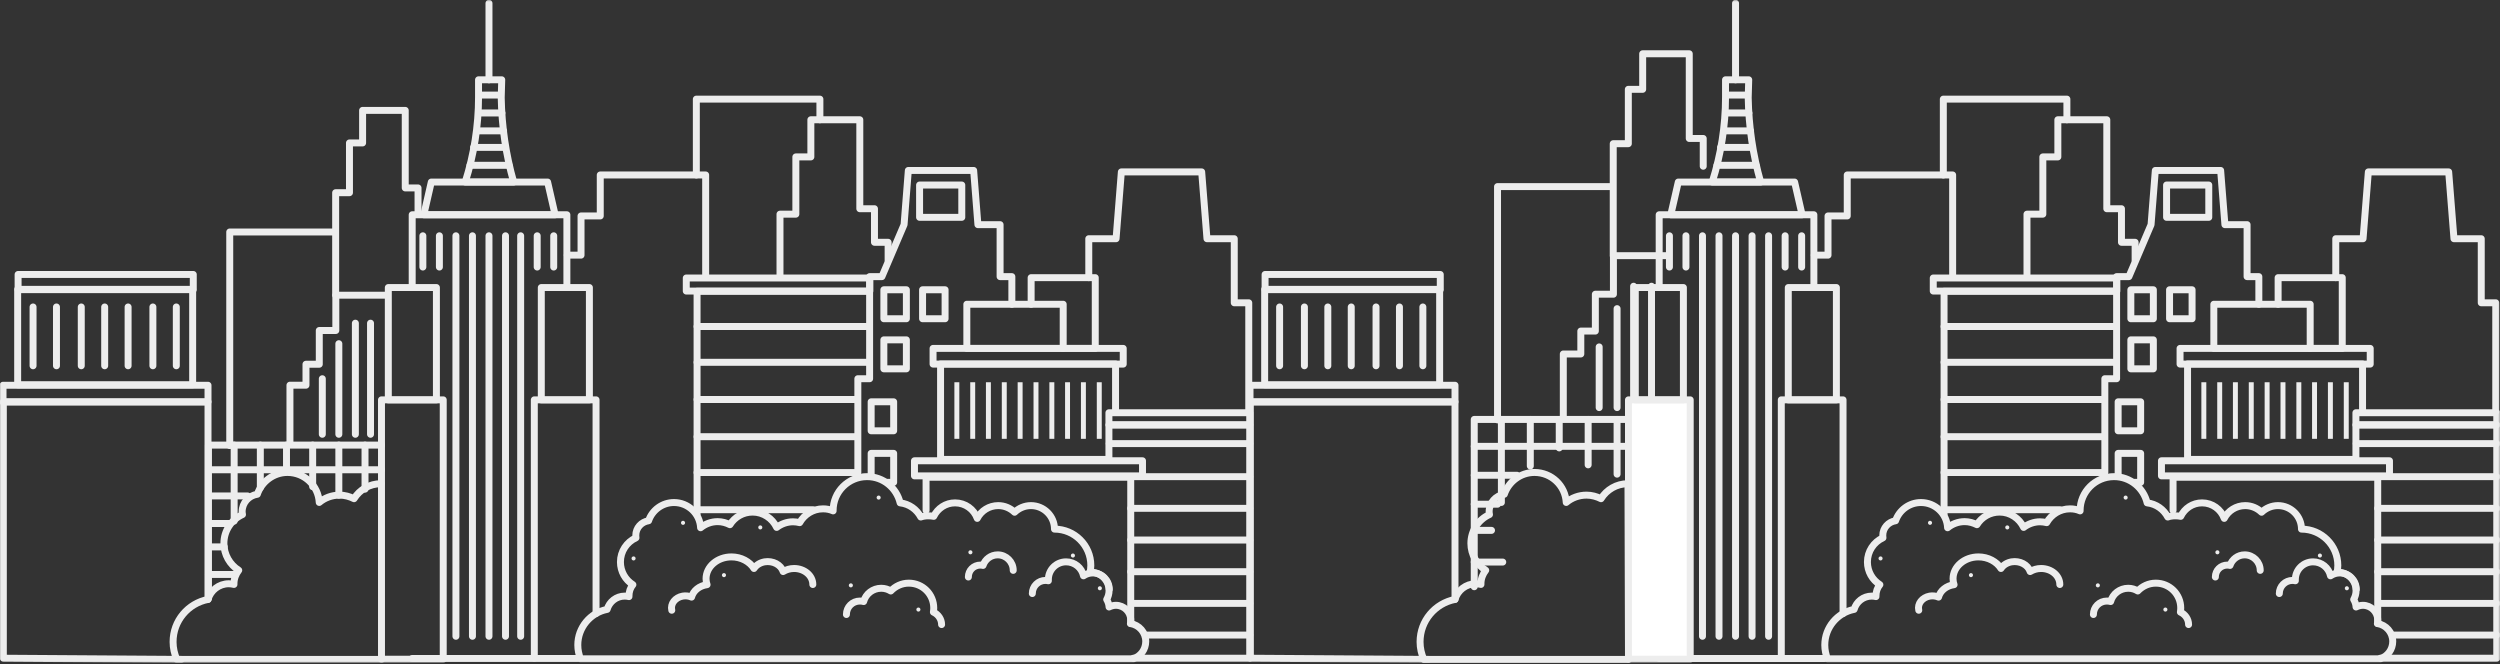 <?xml version="1.0" encoding="UTF-8"?>
<svg width="1796px" height="477px" viewBox="0 0 1796 477" version="1.1" xmlns="http://www.w3.org/2000/svg" xmlns:xlink="http://www.w3.org/1999/xlink">
    <rect x="0" y="0" width="1796" height="477" fill="#333333" stroke="none"/>
    <!-- Generator: Sketch 43.1 (39012) - http://www.bohemiancoding.com/sketch -->
    <title>City</title>
    <desc>Created with Sketch.</desc>
    <defs>
        <polygon id="path-1" points="0 475.897 1795.846 475.897 1795.846 0.175 0 0.175"></polygon>
    </defs>
    <g id="UI" stroke="none" stroke-width="1" fill="none" fill-rule="evenodd">
        <g id="01.01.Desktop" transform="translate(-62, -4602)">
            <g id="City" transform="translate(62, 4602)">
                <g>
                    <polyline id="Stroke-1" stroke="#EDEDED" stroke-width="5" stroke-linecap="round" stroke-linejoin="round" points="1075.827 301.647 1075.827 134.055 1158.278 134.055"></polyline>
                    <polyline id="Stroke-2" stroke="#EDEDED" stroke-width="5" stroke-linecap="round" stroke-linejoin="round" points="1223.599 119.419 1223.599 99.479 1213.561 99.479 1213.561 38.622 1180.097 38.622 1180.097 64.169 1169.791 64.169 1169.791 103.224 1158.949 103.224 1158.949 183.677"></polyline>
                    <polyline id="Stroke-3" stroke="#EDEDED" stroke-width="5" stroke-linecap="round" stroke-linejoin="round" points="1123.077 300.778 1123.077 254.299 1135.659 254.299 1135.659 237.847 1146.099 237.847 1146.099 211.364 1159.083 211.364 1159.083 183.677 1198.715 183.677"></polyline>
                    <path d="M1186.448,205.627 L1186.448,292.819" id="Stroke-4" stroke="#EDEDED" stroke-width="5" stroke-linecap="round" stroke-linejoin="round"></path>
                    <path d="M1173.585,205.627 L1173.585,292.819" id="Stroke-5" stroke="#EDEDED" stroke-width="5" stroke-linecap="round" stroke-linejoin="round"></path>
                    <path d="M1161.71,221.73 L1161.71,292.819" id="Stroke-6" stroke="#EDEDED" stroke-width="5" stroke-linecap="round" stroke-linejoin="round"></path>
                    <path d="M1148.846,249.223 L1148.846,292.819" id="Stroke-7" stroke="#EDEDED" stroke-width="5" stroke-linecap="round" stroke-linejoin="round"></path>
                    <polyline id="Stroke-8" stroke="#EDEDED" stroke-width="5" stroke-linecap="round" stroke-linejoin="round" points="1194.922 301.312 1059.095 301.312 1059.095 421.508"></polyline>
                    <path d="M1078.59,301.312 L1078.59,360.966" id="Stroke-9" stroke="#EDEDED" stroke-width="5" stroke-linecap="round" stroke-linejoin="round"></path>
                    <path d="M1099.37,301.312 L1099.37,334.75" id="Stroke-10" stroke="#EDEDED" stroke-width="5" stroke-linecap="round" stroke-linejoin="round"></path>
                    <path d="M1120.15,301.312 L1120.15,321.777" id="Stroke-11" stroke="#EDEDED" stroke-width="5" stroke-linecap="round" stroke-linejoin="round"></path>
                    <path d="M1140.93,301.312 L1140.93,333.948" id="Stroke-12" stroke="#EDEDED" stroke-width="5" stroke-linecap="round" stroke-linejoin="round"></path>
                    <path d="M1161.71,301.312 L1161.71,340.636" id="Stroke-13" stroke="#EDEDED" stroke-width="5" stroke-linecap="round" stroke-linejoin="round"></path>
                    <path d="M1181.501,301.312 L1181.501,335.888" id="Stroke-14" stroke="#EDEDED" stroke-width="5" stroke-linecap="round" stroke-linejoin="round"></path>
                    <path d="M1194.921,320.653 L1059.095,320.653" id="Stroke-15" stroke="#EDEDED" stroke-width="5" stroke-linecap="round" stroke-linejoin="round"></path>
                    <path d="M1089.814,341.436 L1059.096,341.436" id="Stroke-16" stroke="#EDEDED" stroke-width="5" stroke-linecap="round" stroke-linejoin="round"></path>
                    <path d="M1075.827,362.219 L1059.095,362.219" id="Stroke-17" stroke="#EDEDED" stroke-width="5" stroke-linecap="round" stroke-linejoin="round"></path>
                    <path d="M1071.504,381.023 L1059.095,381.023" id="Stroke-18" stroke="#EDEDED" stroke-width="5" stroke-linecap="round" stroke-linejoin="round"></path>
                    <path d="M1079.575,403.785 L1059.095,403.785" id="Stroke-19" stroke="#EDEDED" stroke-width="5" stroke-linecap="round" stroke-linejoin="round"></path>
                    <g id="Group-232">
                        <path d="M1169.533,347.492 L1169.9,473.723 L1022.869,473.723 C1021.154,469.805 1020.173,465.642 1020.173,461.112 C1020.173,445.93 1030.956,433.442 1045.292,430.625 C1047.13,424.137 1053.133,419.362 1060.24,419.362 C1061.465,419.362 1062.69,419.606 1063.915,419.851 L1063.915,419.362 C1063.915,415.689 1065.263,412.383 1067.346,409.689 C1060.975,405.649 1056.686,398.425 1056.686,390.344 C1056.686,381.162 1062.2,373.204 1070.041,369.653 C1069.919,369.041 1069.796,368.306 1069.796,367.571 C1069.796,361.205 1074.575,355.941 1080.702,355.083 C1083.764,346.023 1092.341,339.411 1102.389,339.411 C1114.641,339.411 1124.566,348.962 1125.178,360.96 C1129.099,357.655 1134.245,355.696 1139.759,355.696 C1143.435,355.696 1146.988,356.675 1150.174,358.267 C1154.217,351.777 1161.324,347.492 1169.533,347.492 Z" id="Stroke-20" stroke="#EDEDED" stroke-width="5" stroke-linecap="round" stroke-linejoin="round"></path>
                        <polyline id="Stroke-22" stroke="#EDEDED" stroke-width="5" stroke-linecap="round" stroke-linejoin="round" points="1191.955 205.897 1191.955 154.291 1303.086 154.291 1303.086 205.897"></polyline>
                        <path d="M1310.928,473.062 L1191.955,473.062" id="Stroke-24" stroke="#EDEDED" stroke-width="5" stroke-linecap="round" stroke-linejoin="round"></path>
                        <polygon id="Stroke-26" stroke="#EDEDED" stroke-width="5" stroke-linecap="round" stroke-linejoin="round" points="1294.632 154.291 1200.287 154.291 1205.678 130.784 1289.241 130.784"></polygon>
                        <mask id="mask-2" fill="white">
                            <use xlink:href="#path-1"></use>
                        </mask>
                        <g id="Clip-29"></g>
                        <polygon id="Stroke-28" stroke="#EDEDED" stroke-width="5" fill="#FFFFFF" stroke-linecap="round" stroke-linejoin="round" mask="url(#mask-2)" points="1169.9 473.6 1214.254 473.6 1214.254 287.255 1169.9 287.255"></polygon>
                        <polygon id="Stroke-30" stroke="#EDEDED" stroke-width="5" stroke-linecap="round" stroke-linejoin="round" mask="url(#mask-2)" points="1174.801 287.255 1209.354 287.255 1209.354 206.57 1174.801 206.57"></polygon>
                        <polygon id="Stroke-31" stroke="#EDEDED" stroke-width="5" stroke-linecap="round" stroke-linejoin="round" mask="url(#mask-2)" points="1284.707 287.255 1319.26 287.255 1319.26 206.57 1284.707 206.57"></polygon>
                        <polyline id="Stroke-32" stroke="#EDEDED" stroke-width="5" stroke-linecap="round" stroke-linejoin="round" mask="url(#mask-2)" points="1324.038 440.766 1324.038 287.254 1279.684 287.254 1279.684 472.866"></polyline>
                        <polyline id="Stroke-33" stroke="#EDEDED" stroke-width="5" stroke-linecap="round" stroke-linejoin="round" mask="url(#mask-2)" points="1303.376 183.3 1313.253 183.3 1313.253 155.138 1327.06 155.138 1327.06 125.696 1402.783 125.696 1402.783 199.079"></polyline>
                        <path d="M1256.281,57.323 L1239.617,57.323 L1239.617,69.811 C1239.617,90.502 1236.31,111.072 1230.061,130.783 L1264.858,130.783 C1259.222,111.072 1256.281,90.625 1255.914,70.178 L1256.281,57.323 Z" id="Stroke-34" stroke="#EDEDED" stroke-width="5" stroke-linecap="round" stroke-linejoin="round" mask="url(#mask-2)"></path>
                        <path d="M1246.81,57.323 L1246.81,2.35" id="Stroke-35" stroke="#EDEDED" stroke-width="5" stroke-linecap="round" stroke-linejoin="round" mask="url(#mask-2)"></path>
                        <path d="M1233.491,118.76 L1261.55,118.76" id="Stroke-36" stroke="#EDEDED" stroke-width="5" stroke-linecap="round" stroke-linejoin="round" mask="url(#mask-2)"></path>
                        <path d="M1236.065,105.895 L1258.651,105.895" id="Stroke-37" stroke="#EDEDED" stroke-width="5" stroke-linecap="round" stroke-linejoin="round" mask="url(#mask-2)"></path>
                        <path d="M1238.963,94.019 L1257.629,94.019" id="Stroke-38" stroke="#EDEDED" stroke-width="5" stroke-linecap="round" stroke-linejoin="round" mask="url(#mask-2)"></path>
                        <path d="M1240.311,81.153 L1256.404,81.153" id="Stroke-39" stroke="#EDEDED" stroke-width="5" stroke-linecap="round" stroke-linejoin="round" mask="url(#mask-2)"></path>
                        <path d="M1240.311,68.287 L1254.73,68.287" id="Stroke-40" stroke="#EDEDED" stroke-width="5" stroke-linecap="round" stroke-linejoin="round" mask="url(#mask-2)"></path>
                        <path d="M1199.312,169.387 L1199.312,191.841" id="Stroke-41" stroke="#EDEDED" stroke-width="5" stroke-linecap="round" stroke-linejoin="round" mask="url(#mask-2)"></path>
                        <path d="M1211.187,169.387 L1211.187,191.841" id="Stroke-42" stroke="#EDEDED" stroke-width="5" stroke-linecap="round" stroke-linejoin="round" mask="url(#mask-2)"></path>
                        <path d="M1223.061,169.387 L1223.061,457.105" id="Stroke-43" stroke="#EDEDED" stroke-width="5" stroke-linecap="round" stroke-linejoin="round" mask="url(#mask-2)"></path>
                        <path d="M1234.936,169.387 L1234.936,457.105" id="Stroke-44" stroke="#EDEDED" stroke-width="5" stroke-linecap="round" stroke-linejoin="round" mask="url(#mask-2)"></path>
                        <path d="M1246.81,169.387 L1246.81,457.105" id="Stroke-45" stroke="#EDEDED" stroke-width="5" stroke-linecap="round" stroke-linejoin="round" mask="url(#mask-2)"></path>
                        <path d="M1258.684,169.387 L1258.684,457.105" id="Stroke-46" stroke="#EDEDED" stroke-width="5" stroke-linecap="round" stroke-linejoin="round" mask="url(#mask-2)"></path>
                        <path d="M1270.559,169.387 L1270.559,457.105" id="Stroke-47" stroke="#EDEDED" stroke-width="5" stroke-linecap="round" stroke-linejoin="round" mask="url(#mask-2)"></path>
                        <path d="M1282.433,169.387 L1282.433,191.841" id="Stroke-48" stroke="#EDEDED" stroke-width="5" stroke-linecap="round" stroke-linejoin="round" mask="url(#mask-2)"></path>
                        <path d="M1294.307,169.387 L1294.307,191.841" id="Stroke-49" stroke="#EDEDED" stroke-width="5" stroke-linecap="round" stroke-linejoin="round" mask="url(#mask-2)"></path>
                        <polyline id="Stroke-50" stroke="#EDEDED" stroke-width="5" stroke-linecap="round" stroke-linejoin="round" mask="url(#mask-2)" points="1533.864 186.957 1533.864 174.064 1524.062 174.064 1524.062 149.944 1513.524 149.944 1513.524 86.033 1478.36 86.033 1478.36 112.724 1467.577 112.724 1467.577 153.862 1456.183 153.862 1456.183 197.181"></polyline>
                        <polyline id="Stroke-51" stroke="#EDEDED" stroke-width="5" stroke-linecap="round" stroke-linejoin="round" mask="url(#mask-2)" points="1622.756 218.578 1622.756 198.733 1614.303 198.733 1614.303 161.391 1598.374 161.391 1595.311 122.457 1548.383 122.457 1545.32 161.391 1529.392 198.733 1520.57 198.733 1520.57 272.072 1512.115 272.072 1512.115 339.412"></polyline>
                        <polygon id="Stroke-52" stroke="#EDEDED" stroke-width="5" stroke-linecap="round" stroke-linejoin="round" mask="url(#mask-2)" points="1530.801 228.985 1546.974 228.985 1546.974 208.171 1530.801 208.171"></polygon>
                        <polygon id="Stroke-53" stroke="#EDEDED" stroke-width="5" stroke-linecap="round" stroke-linejoin="round" mask="url(#mask-2)" points="1558.614 228.985 1574.788 228.985 1574.788 208.171 1558.614 208.171"></polygon>
                        <polygon id="Stroke-54" stroke="#EDEDED" stroke-width="5" stroke-linecap="round" stroke-linejoin="round" mask="url(#mask-2)" points="1530.801 264.972 1546.974 264.972 1546.974 244.158 1530.801 244.158"></polygon>
                        <polyline id="Stroke-55" stroke="#EDEDED" stroke-width="5" stroke-linecap="round" stroke-linejoin="round" mask="url(#mask-2)" points="1521.673 341.529 1521.673 325.698 1537.846 325.698 1537.846 346.512 1533.394 346.512"></polyline>
                        <polygon id="Stroke-56" stroke="#EDEDED" stroke-width="5" stroke-linecap="round" stroke-linejoin="round" mask="url(#mask-2)" points="1521.672 309.477 1537.846 309.477 1537.846 288.663 1521.672 288.663"></polygon>
                        <polygon id="Stroke-57" stroke="#EDEDED" stroke-width="5" stroke-linecap="round" stroke-linejoin="round" mask="url(#mask-2)" points="1556.47 156.127 1586.787 156.127 1586.787 132.924 1556.47 132.924"></polygon>
                        <polyline id="Stroke-58" stroke="#EDEDED" stroke-width="5" stroke-linecap="round" stroke-linejoin="round" mask="url(#mask-2)" points="1792.946 295.702 1792.946 217.528 1782.531 217.528 1782.531 171.493 1762.927 171.493 1759.128 123.498 1701.419 123.498 1697.62 171.493 1678.016 171.493 1678.016 199.469"></polyline>
                        <polyline id="Stroke-59" stroke="#EDEDED" stroke-width="5" stroke-linecap="round" stroke-linejoin="round" mask="url(#mask-2)" points="1396.083 125.696 1396.083 71.218 1484.854 71.218 1484.854 86.033"></polyline>
                        <polyline id="Stroke-60" stroke="#EDEDED" stroke-width="5" stroke-linecap="round" stroke-linejoin="round" mask="url(#mask-2)" points="1692.487 328.988 1692.487 305.293 1793.67 305.293 1793.67 472.866 1710.118 472.866"></polyline>
                        <polygon id="Stroke-61" stroke="#EDEDED" stroke-width="5" stroke-linecap="round" stroke-linejoin="round" mask="url(#mask-2)" points="1692.487 305.204 1793.67 305.204 1793.67 296.519 1692.487 296.519"></polygon>
                        <path d="M1793.67,318.674 L1692.719,318.674" id="Stroke-62" stroke="#EDEDED" stroke-width="5" stroke-linecap="round" stroke-linejoin="round" mask="url(#mask-2)"></path>
                        <path d="M1793.67,342.426 L1710.259,342.426" id="Stroke-63" stroke="#EDEDED" stroke-width="5" stroke-linecap="round" stroke-linejoin="round" mask="url(#mask-2)"></path>
                        <path d="M1793.67,365.188 L1708.157,365.188" id="Stroke-64" stroke="#EDEDED" stroke-width="5" stroke-linecap="round" stroke-linejoin="round" mask="url(#mask-2)"></path>
                        <path d="M1793.67,387.95 L1708.157,387.95" id="Stroke-65" stroke="#EDEDED" stroke-width="5" stroke-linecap="round" stroke-linejoin="round" mask="url(#mask-2)"></path>
                        <path d="M1793.67,410.713 L1708.157,410.713" id="Stroke-66" stroke="#EDEDED" stroke-width="5" stroke-linecap="round" stroke-linejoin="round" mask="url(#mask-2)"></path>
                        <path d="M1793.67,433.475 L1710.259,433.475" id="Stroke-67" stroke="#EDEDED" stroke-width="5" stroke-linecap="round" stroke-linejoin="round" mask="url(#mask-2)"></path>
                        <path d="M1793.67,456.238 L1718.94,456.238" id="Stroke-68" stroke="#EDEDED" stroke-width="5" stroke-linecap="round" stroke-linejoin="round" mask="url(#mask-2)"></path>
                        <polyline id="Stroke-69" stroke="#EDEDED" stroke-width="5" stroke-linecap="round" stroke-linejoin="round" mask="url(#mask-2)" points="1396.613 369.411 1396.613 209.246 1520.009 209.246"></polyline>
                        <polygon id="Stroke-70" stroke="#EDEDED" stroke-width="5" stroke-linecap="round" stroke-linejoin="round" mask="url(#mask-2)" points="1388.855 209.098 1520.711 209.098 1520.711 199.711 1388.855 199.711"></polygon>
                        <path d="M1520.009,234.552 L1396.613,234.552" id="Stroke-71" stroke="#EDEDED" stroke-width="5" stroke-linecap="round" stroke-linejoin="round" mask="url(#mask-2)"></path>
                        <path d="M1519.376,260.283 L1396.613,260.283" id="Stroke-72" stroke="#EDEDED" stroke-width="5" stroke-linecap="round" stroke-linejoin="round" mask="url(#mask-2)"></path>
                        <path d="M1511.778,287.004 L1396.613,287.004" id="Stroke-73" stroke="#EDEDED" stroke-width="5" stroke-linecap="round" stroke-linejoin="round" mask="url(#mask-2)"></path>
                        <path d="M1511.778,313.725 L1396.613,313.725" id="Stroke-74" stroke="#EDEDED" stroke-width="5" stroke-linecap="round" stroke-linejoin="round" mask="url(#mask-2)"></path>
                        <path d="M1511.778,339.457 L1396.613,339.457" id="Stroke-75" stroke="#EDEDED" stroke-width="5" stroke-linecap="round" stroke-linejoin="round" mask="url(#mask-2)"></path>
                        <path d="M1479.769,366.178 L1396.613,366.178" id="Stroke-76" stroke="#EDEDED" stroke-width="5" stroke-linecap="round" stroke-linejoin="round" mask="url(#mask-2)"></path>
                        <polyline id="Stroke-77" stroke="#EDEDED" stroke-width="5" stroke-linecap="round" stroke-linejoin="round" mask="url(#mask-2)" points="1561.126 366.653 1561.126 346.512 1561.126 342.84 1708.158 342.84 1708.158 447.95"></polyline>
                        <polyline id="Stroke-78" stroke="#EDEDED" stroke-width="5" stroke-linecap="round" stroke-linejoin="round" mask="url(#mask-2)" points="1692.518 330.052 1571.541 330.052 1571.541 261.489 1697.253 261.489 1697.253 295.701"></polyline>
                        <polygon id="Stroke-79" stroke="#EDEDED" stroke-width="5" stroke-linecap="round" stroke-linejoin="round" mask="url(#mask-2)" points="1552.794 341.867 1716.611 341.867 1716.611 331.019 1552.794 331.019"></polygon>
                        <polygon id="Stroke-80" stroke="#EDEDED" stroke-width="5" stroke-linecap="round" stroke-linejoin="round" mask="url(#mask-2)" points="1566.15 261.567 1702.766 261.567 1702.766 250.291 1566.15 250.291"></polygon>
                        <polygon id="Fill-81" fill="#EDEDED" mask="url(#mask-2)" points="1581.466 315.252 1585.019 315.252 1585.019 274.604 1581.466 274.604"></polygon>
                        <polygon id="Fill-82" fill="#EDEDED" mask="url(#mask-2)" points="1592.86 315.252 1596.414 315.252 1596.414 274.604 1592.86 274.604"></polygon>
                        <polygon id="Fill-83" fill="#EDEDED" mask="url(#mask-2)" points="1604.133 315.252 1607.686 315.252 1607.686 274.604 1604.133 274.604"></polygon>
                        <polygon id="Fill-84" fill="#EDEDED" mask="url(#mask-2)" points="1615.528 315.252 1619.081 315.252 1619.081 274.604 1615.528 274.604"></polygon>
                        <polygon id="Fill-85" fill="#EDEDED" mask="url(#mask-2)" points="1626.922 315.252 1630.476 315.252 1630.476 274.604 1626.922 274.604"></polygon>
                        <polygon id="Fill-86" fill="#EDEDED" mask="url(#mask-2)" points="1638.318 315.252 1641.871 315.252 1641.871 274.604 1638.318 274.604"></polygon>
                        <polygon id="Fill-87" fill="#EDEDED" mask="url(#mask-2)" points="1649.712 315.252 1653.265 315.252 1653.265 274.604 1649.712 274.604"></polygon>
                        <polygon id="Fill-88" fill="#EDEDED" mask="url(#mask-2)" points="1660.985 315.252 1664.538 315.252 1664.538 274.604 1660.985 274.604"></polygon>
                        <polygon id="Fill-89" fill="#EDEDED" mask="url(#mask-2)" points="1672.38 315.252 1675.933 315.252 1675.933 274.604 1672.38 274.604"></polygon>
                        <polygon id="Fill-90" fill="#EDEDED" mask="url(#mask-2)" points="1683.775 315.252 1687.328 315.252 1687.328 274.604 1683.775 274.604"></polygon>
                        <polyline id="Stroke-91" stroke="#EDEDED" stroke-width="5" stroke-linecap="round" stroke-linejoin="round" mask="url(#mask-2)" points="1636.602 218.578 1636.602 199.469 1682.672 199.469 1682.672 250.291 1659.637 250.291"></polyline>
                        <polygon id="Stroke-92" stroke="#EDEDED" stroke-width="5" stroke-linecap="round" stroke-linejoin="round" mask="url(#mask-2)" points="1590.41 218.578 1622.756 218.578 1659.637 218.578 1659.637 250.29 1590.41 250.29"></polygon>
                        <path d="M1710.118,473.172 C1715.264,471.458 1718.94,466.56 1718.94,460.806 C1718.94,454.317 1714.161,448.929 1707.913,447.95 C1708.158,447.215 1708.158,446.359 1708.158,445.501 C1708.158,439.625 1703.379,434.849 1697.498,434.849 C1695.782,434.849 1694.067,435.339 1692.597,436.074 C1692.474,434.115 1691.861,432.279 1690.881,430.687 C1691.984,428.728 1692.597,426.524 1692.597,424.198 C1692.597,416.974 1686.716,411.097 1679.486,411.097 L1678.996,411.097 C1679.241,409.506 1679.486,407.792 1679.486,406.2 C1679.486,391.753 1667.724,380.121 1653.388,380.121 C1653.388,370.816 1645.791,363.225 1636.48,363.225 C1631.947,363.225 1627.78,365.062 1624.717,368 C1621.654,365.062 1617.488,363.225 1612.955,363.225 C1606.461,363.225 1600.702,366.898 1597.884,372.408 C1595.556,365.919 1589.307,361.266 1581.956,361.266 C1575.217,361.266 1569.458,365.185 1566.64,370.939 C1565.414,370.694 1564.067,370.572 1562.841,370.572 C1560.881,370.572 1559.043,370.816 1557.328,371.428 C1554.387,365.919 1548.996,362.001 1542.502,361.266 C1539.929,350.492 1530.372,342.412 1518.732,342.412 C1505.254,342.412 1494.349,353.308 1494.349,366.776 L1494.349,367.021 C1492.144,366.041 1489.693,365.552 1487.12,365.552 C1479.891,365.552 1473.642,369.592 1470.334,375.469 C1468.742,375.101 1467.149,374.857 1465.556,374.857 C1461.145,374.857 1456.979,376.448 1453.793,378.897 C1450.73,372.408 1444.114,367.878 1436.517,367.878 C1429.655,367.878 1423.652,371.428 1420.221,376.938 C1417.525,375.591 1414.585,374.734 1411.399,374.734 C1406.743,374.734 1402.455,376.448 1399.147,379.142 C1398.657,368.98 1390.202,361.021 1380.033,361.021 C1371.578,361.021 1364.349,366.531 1361.776,374.122 C1356.63,374.857 1352.586,379.265 1352.586,384.652 C1352.586,385.264 1352.709,385.876 1352.709,386.366 C1346.093,389.426 1341.559,396.038 1341.559,403.751 C1341.559,410.607 1345.113,416.607 1350.504,420.035 C1348.666,422.239 1347.686,425.055 1347.686,428.238 L1347.686,428.606 C1346.705,428.36 1345.603,428.238 1344.623,428.238 C1338.619,428.238 1333.595,432.279 1332.003,437.788 C1319.995,440.114 1310.928,450.766 1310.928,463.377 C1310.928,466.927 1311.663,470.233 1312.888,473.294 L1710.118,473.294 L1710.118,473.172 Z" id="Stroke-93" stroke="#EDEDED" stroke-width="5" stroke-linecap="round" stroke-linejoin="round" mask="url(#mask-2)"></path>
                        <path d="M1479.769,419.913 C1479.769,413.546 1473.765,408.403 1466.291,408.403 C1463.351,408.403 1460.655,409.261 1458.449,410.608 C1456.856,405.71 1451.098,402.649 1445.094,403.629 C1441.785,404.241 1439.09,405.955 1437.497,408.403 C1434.434,403.507 1428.308,400.078 1421.324,400.078 C1411.277,400.078 1403.068,407.057 1403.068,415.75 C1403.068,417.219 1403.313,418.688 1403.803,420.035 C1398.289,420.769 1393.878,424.321 1392.653,428.973 C1390.692,428.116 1388.487,427.871 1386.282,428.238 C1380.89,429.217 1377.337,433.748 1378.44,438.401" id="Stroke-94" stroke="#EDEDED" stroke-width="5" stroke-linecap="round" stroke-linejoin="round" mask="url(#mask-2)"></path>
                        <path d="M1386.526,374.122 C1387.338,374.122 1387.997,374.78 1387.997,375.591 C1387.997,376.403 1387.338,377.061 1386.526,377.061 C1385.714,377.061 1385.056,376.403 1385.056,375.591 C1385.056,374.78 1385.714,374.122 1386.526,374.122" id="Fill-95" fill="#EDEDED" mask="url(#mask-2)"></path>
                        <path d="M1350.994,399.711 C1351.806,399.711 1352.464,400.369 1352.464,401.18 C1352.464,401.992 1351.806,402.65 1350.994,402.65 C1350.182,402.65 1349.524,401.992 1349.524,401.18 C1349.524,400.369 1350.182,399.711 1350.994,399.711" id="Fill-96" fill="#EDEDED" mask="url(#mask-2)"></path>
                        <path d="M1415.933,411.709 C1416.745,411.709 1417.403,412.367 1417.403,413.179 C1417.403,413.99 1416.745,414.648 1415.933,414.648 C1415.121,414.648 1414.462,413.99 1414.462,413.179 C1414.462,412.367 1415.121,411.709 1415.933,411.709" id="Fill-97" fill="#EDEDED" mask="url(#mask-2)"></path>
                        <path d="M1442.031,377.428 C1442.843,377.428 1443.501,378.086 1443.501,378.897 C1443.501,379.708 1442.843,380.366 1442.031,380.366 C1441.219,380.366 1440.56,379.708 1440.56,378.897 C1440.56,378.086 1441.219,377.428 1442.031,377.428" id="Fill-98" fill="#EDEDED" mask="url(#mask-2)"></path>
                        <path d="M1666.621,397.629 C1667.433,397.629 1668.091,398.287 1668.091,399.099 C1668.091,399.91 1667.433,400.568 1666.621,400.568 C1665.809,400.568 1665.151,399.91 1665.151,399.099 C1665.151,398.287 1665.809,397.629 1666.621,397.629" id="Fill-99" fill="#EDEDED" mask="url(#mask-2)"></path>
                        <path d="M1507.092,419.056 C1507.904,419.056 1508.562,419.713 1508.562,420.525 C1508.562,421.336 1507.904,421.994 1507.092,421.994 C1506.28,421.994 1505.622,421.336 1505.622,420.525 C1505.622,419.713 1506.28,419.056 1507.092,419.056" id="Fill-100" fill="#EDEDED" mask="url(#mask-2)"></path>
                        <path d="M1592.983,395.303 C1593.795,395.303 1594.453,395.961 1594.453,396.773 C1594.453,397.584 1593.795,398.242 1592.983,398.242 C1592.171,398.242 1591.512,397.584 1591.512,396.773 C1591.512,395.961 1592.171,395.303 1592.983,395.303" id="Fill-101" fill="#EDEDED" mask="url(#mask-2)"></path>
                        <path d="M1555.612,436.441 C1556.424,436.441 1557.083,437.099 1557.083,437.911 C1557.083,438.722 1556.424,439.38 1555.612,439.38 C1554.801,439.38 1554.142,438.722 1554.142,437.911 C1554.142,437.099 1554.801,436.441 1555.612,436.441" id="Fill-102" fill="#EDEDED" mask="url(#mask-2)"></path>
                        <path d="M1527.064,356.002 C1527.876,356.002 1528.534,356.66 1528.534,357.471 C1528.534,358.282 1527.876,358.94 1527.064,358.94 C1526.252,358.94 1525.593,358.282 1525.593,357.471 C1525.593,356.66 1526.252,356.002 1527.064,356.002" id="Fill-103" fill="#EDEDED" mask="url(#mask-2)"></path>
                        <path d="M1685.98,421.137 C1686.792,421.137 1687.451,421.795 1687.451,422.606 C1687.451,423.418 1686.792,424.076 1685.98,424.076 C1685.168,424.076 1684.51,423.418 1684.51,422.606 C1684.51,421.795 1685.168,421.137 1685.98,421.137" id="Fill-104" fill="#EDEDED" mask="url(#mask-2)"></path>
                        <path d="M1692.719,423.341 C1692.719,416.852 1687.451,411.587 1680.956,411.587 C1678.506,411.587 1676.178,412.322 1674.217,413.668 C1672.993,407.914 1667.846,403.629 1661.72,403.629 C1654.736,403.629 1648.977,409.261 1648.977,416.362 L1648.977,417.219 C1648.242,417.096 1647.629,416.974 1646.894,416.974 C1641.748,416.974 1637.46,421.137 1637.46,426.402" id="Stroke-105" stroke="#EDEDED" stroke-width="5" stroke-linecap="round" stroke-linejoin="round" mask="url(#mask-2)"></path>
                        <path d="M1572.276,448.685 C1572.276,444.767 1569.826,441.339 1566.395,439.747 C1566.517,438.767 1566.64,437.911 1566.64,436.808 C1566.64,426.892 1558.675,418.933 1548.751,418.933 C1543.605,418.933 1539.071,421.137 1535.763,424.565 C1533.803,423.341 1531.475,422.606 1528.902,422.606 C1522.898,422.606 1517.752,426.646 1516.281,432.156 C1515.424,431.911 1514.444,431.789 1513.586,431.789 C1508.195,431.789 1503.906,436.074 1503.906,441.461" id="Stroke-106" stroke="#EDEDED" stroke-width="5" stroke-linecap="round" stroke-linejoin="round" mask="url(#mask-2)"></path>
                        <path d="M1623.737,409.751 C1623.737,403.629 1618.713,398.609 1612.587,398.609 C1607.686,398.609 1603.52,401.792 1602.05,406.2 C1601.438,406.078 1600.824,405.955 1600.09,405.955 C1595.311,405.955 1591.513,409.751 1591.513,414.526" id="Stroke-107" stroke="#EDEDED" stroke-width="5" stroke-linecap="round" stroke-linejoin="round" mask="url(#mask-2)"></path>
                        <polyline id="Stroke-108" stroke="#EDEDED" stroke-width="5" stroke-linecap="round" stroke-linejoin="round" mask="url(#mask-2)" points="1045.268 288.663 898.236 288.663 898.236 472.865 1026.035 473.723"></polyline>
                        <polygon id="Stroke-109" stroke="#EDEDED" stroke-width="5" stroke-linecap="round" stroke-linejoin="round" mask="url(#mask-2)" points="908.529 276.422 1034.241 276.422 1034.241 207.858 908.529 207.858"></polygon>
                        <polyline id="Stroke-110" stroke="#EDEDED" stroke-width="5" stroke-linecap="round" stroke-linejoin="round" mask="url(#mask-2)" points="1045.272 430.626 1045.272 288.785 898.014 288.785 898.014 276.772 1045.272 276.772 1045.272 288.785"></polyline>
                        <polygon id="Stroke-111" stroke="#EDEDED" stroke-width="5" stroke-linecap="round" stroke-linejoin="round" mask="url(#mask-2)" points="908.836 208.103 1034.689 208.103 1034.689 197.18 908.836 197.18"></polygon>
                        <path d="M919.275,220.529 L919.275,262.769" id="Stroke-112" stroke="#EDEDED" stroke-width="5" stroke-linecap="round" stroke-linejoin="round" mask="url(#mask-2)"></path>
                        <path d="M937.087,220.529 L937.087,262.769" id="Stroke-113" stroke="#EDEDED" stroke-width="5" stroke-linecap="round" stroke-linejoin="round" mask="url(#mask-2)"></path>
                        <path d="M953.909,220.529 L953.909,262.769" id="Stroke-114" stroke="#EDEDED" stroke-width="5" stroke-linecap="round" stroke-linejoin="round" mask="url(#mask-2)"></path>
                        <path d="M970.731,220.529 L970.731,262.769" id="Stroke-115" stroke="#EDEDED" stroke-width="5" stroke-linecap="round" stroke-linejoin="round" mask="url(#mask-2)"></path>
                        <path d="M988.542,220.529 L988.542,262.769" id="Stroke-116" stroke="#EDEDED" stroke-width="5" stroke-linecap="round" stroke-linejoin="round" mask="url(#mask-2)"></path>
                        <path d="M1005.364,220.529 L1005.364,262.769" id="Stroke-117" stroke="#EDEDED" stroke-width="5" stroke-linecap="round" stroke-linejoin="round" mask="url(#mask-2)"></path>
                        <path d="M1022.186,220.529 L1022.186,262.769" id="Stroke-118" stroke="#EDEDED" stroke-width="5" stroke-linecap="round" stroke-linejoin="round" mask="url(#mask-2)"></path>
                        <polyline id="Stroke-119" stroke="#EDEDED" stroke-width="5" stroke-linecap="round" stroke-linejoin="round" mask="url(#mask-2)" points="165.046 320.067 165.046 166.657 240.52 166.657"></polyline>
                        <polyline id="Stroke-120" stroke="#EDEDED" stroke-width="5" stroke-linecap="round" stroke-linejoin="round" mask="url(#mask-2)" points="300.314 153.259 300.314 135.006 291.125 135.006 291.125 79.298 260.493 79.298 260.493 102.683 251.059 102.683 251.059 138.434 241.134 138.434 241.134 212.08"></polyline>
                        <polyline id="Stroke-121" stroke="#EDEDED" stroke-width="5" stroke-linecap="round" stroke-linejoin="round" mask="url(#mask-2)" points="208.297 319.272 208.297 276.725 219.815 276.725 219.815 261.666 229.372 261.666 229.372 237.424 241.257 237.424 241.257 212.08 277.535 212.08"></polyline>
                        <path d="M266.184,232.172 L266.184,311.986" id="Stroke-122" stroke="#EDEDED" stroke-width="5" stroke-linecap="round" stroke-linejoin="round" mask="url(#mask-2)"></path>
                        <path d="M255.299,232.172 L255.299,311.986" id="Stroke-123" stroke="#EDEDED" stroke-width="5" stroke-linecap="round" stroke-linejoin="round" mask="url(#mask-2)"></path>
                        <path d="M243.425,246.913 L243.425,311.987" id="Stroke-124" stroke="#EDEDED" stroke-width="5" stroke-linecap="round" stroke-linejoin="round" mask="url(#mask-2)"></path>
                        <path d="M231.55,272.079 L231.55,311.986" id="Stroke-125" stroke="#EDEDED" stroke-width="5" stroke-linecap="round" stroke-linejoin="round" mask="url(#mask-2)"></path>
                        <polyline id="Stroke-126" stroke="#EDEDED" stroke-width="5" stroke-linecap="round" stroke-linejoin="round" mask="url(#mask-2)" points="274.063 319.761 149.73 319.761 149.73 429.787"></polyline>
                        <path d="M168.22,319.761 L168.22,374.367" id="Stroke-127" stroke="#EDEDED" stroke-width="5" stroke-linecap="round" stroke-linejoin="round" mask="url(#mask-2)"></path>
                        <path d="M187.021,319.761 L187.021,350.369" id="Stroke-128" stroke="#EDEDED" stroke-width="5" stroke-linecap="round" stroke-linejoin="round" mask="url(#mask-2)"></path>
                        <path d="M205.823,319.761 L205.823,338.494" id="Stroke-129" stroke="#EDEDED" stroke-width="5" stroke-linecap="round" stroke-linejoin="round" mask="url(#mask-2)"></path>
                        <path d="M224.624,319.761 L224.624,349.635" id="Stroke-130" stroke="#EDEDED" stroke-width="5" stroke-linecap="round" stroke-linejoin="round" mask="url(#mask-2)"></path>
                        <path d="M243.425,319.761 L243.425,355.757" id="Stroke-131" stroke="#EDEDED" stroke-width="5" stroke-linecap="round" stroke-linejoin="round" mask="url(#mask-2)"></path>
                        <path d="M262.226,319.761 L262.226,351.411" id="Stroke-132" stroke="#EDEDED" stroke-width="5" stroke-linecap="round" stroke-linejoin="round" mask="url(#mask-2)"></path>
                        <path d="M274.063,337.477 L149.73,337.477" id="Stroke-133" stroke="#EDEDED" stroke-width="5" stroke-linecap="round" stroke-linejoin="round" mask="url(#mask-2)"></path>
                        <path d="M177.849,356.281 L149.73,356.281" id="Stroke-134" stroke="#EDEDED" stroke-width="5" stroke-linecap="round" stroke-linejoin="round" mask="url(#mask-2)"></path>
                        <path d="M165.046,376.074 L149.73,376.074" id="Stroke-135" stroke="#EDEDED" stroke-width="5" stroke-linecap="round" stroke-linejoin="round" mask="url(#mask-2)"></path>
                        <path d="M161.089,392.899 L149.73,392.899" id="Stroke-136" stroke="#EDEDED" stroke-width="5" stroke-linecap="round" stroke-linejoin="round" mask="url(#mask-2)"></path>
                        <path d="M168.476,412.692 L149.73,412.692" id="Stroke-137" stroke="#EDEDED" stroke-width="5" stroke-linecap="round" stroke-linejoin="round" mask="url(#mask-2)"></path>
                        <path d="M273.695,347.492 C265.486,347.492 258.38,351.777 254.336,358.267 C251.151,356.675 247.597,355.696 243.922,355.696 C238.408,355.696 233.262,357.655 229.341,360.96 C228.729,348.962 218.804,339.411 206.551,339.411 C196.504,339.411 187.927,346.023 184.864,355.083 C178.738,355.941 173.959,361.205 173.959,367.571 C173.959,368.306 174.082,369.041 174.204,369.653 C166.363,373.204 160.849,381.162 160.849,390.344 C160.849,398.425 165.138,405.649 171.509,409.689 C169.426,412.383 168.078,415.689 168.078,419.362 L168.078,419.851 C166.853,419.606 165.628,419.362 164.402,419.362 C157.296,419.362 151.292,424.137 149.454,430.625 C135.118,433.442 124.336,445.93 124.336,461.112 C124.336,465.642 125.317,469.805 127.032,473.723 L274.063,473.723" id="Stroke-138" stroke="#EDEDED" stroke-width="5" stroke-linecap="round" stroke-linejoin="round" mask="url(#mask-2)"></path>
                        <polyline id="Stroke-139" stroke="#EDEDED" stroke-width="5" stroke-linecap="round" stroke-linejoin="round" mask="url(#mask-2)" points="296.118 205.897 296.118 154.291 407.249 154.291 407.249 205.897"></polyline>
                        <path d="M415.091,473.062 L296.118,473.062" id="Stroke-140" stroke="#EDEDED" stroke-width="5" stroke-linecap="round" stroke-linejoin="round" mask="url(#mask-2)"></path>
                        <polygon id="Stroke-141" stroke="#EDEDED" stroke-width="5" stroke-linecap="round" stroke-linejoin="round" mask="url(#mask-2)" points="398.795 154.291 304.449 154.291 309.841 130.784 393.404 130.784"></polygon>
                        <polygon id="Stroke-142" stroke="#EDEDED" stroke-width="5" stroke-linecap="round" stroke-linejoin="round" mask="url(#mask-2)" points="274.063 473.6 318.418 473.6 318.418 287.255 274.063 287.255"></polygon>
                        <polygon id="Stroke-143" stroke="#EDEDED" stroke-width="5" stroke-linecap="round" stroke-linejoin="round" mask="url(#mask-2)" points="278.964 287.255 313.517 287.255 313.517 206.57 278.964 206.57"></polygon>
                        <polygon id="Stroke-144" stroke="#EDEDED" stroke-width="5" stroke-linecap="round" stroke-linejoin="round" mask="url(#mask-2)" points="388.87 287.255 423.423 287.255 423.423 206.57 388.87 206.57"></polygon>
                        <polyline id="Stroke-145" stroke="#EDEDED" stroke-width="5" stroke-linecap="round" stroke-linejoin="round" mask="url(#mask-2)" points="428.201 440.766 428.201 287.254 383.847 287.254 383.847 472.866"></polyline>
                        <polyline id="Stroke-146" stroke="#EDEDED" stroke-width="5" stroke-linecap="round" stroke-linejoin="round" mask="url(#mask-2)" points="407.538 183.3 417.415 183.3 417.415 155.138 431.222 155.138 431.222 125.696 506.945 125.696 506.945 199.079"></polyline>
                        <path d="M360.444,57.323 L343.78,57.323 L343.78,69.811 C343.78,90.502 340.473,111.072 334.223,130.783 L369.021,130.783 C363.385,111.072 360.444,90.625 360.077,70.178 L360.444,57.323 Z" id="Stroke-147" stroke="#EDEDED" stroke-width="5" stroke-linecap="round" stroke-linejoin="round" mask="url(#mask-2)"></path>
                        <path d="M351.284,57.323 L351.284,2.35" id="Stroke-148" stroke="#EDEDED" stroke-width="5" stroke-linecap="round" stroke-linejoin="round" mask="url(#mask-2)"></path>
                        <path d="M337.654,118.76 L365.713,118.76" id="Stroke-149" stroke="#EDEDED" stroke-width="5" stroke-linecap="round" stroke-linejoin="round" mask="url(#mask-2)"></path>
                        <path d="M340.227,105.895 L362.814,105.895" id="Stroke-150" stroke="#EDEDED" stroke-width="5" stroke-linecap="round" stroke-linejoin="round" mask="url(#mask-2)"></path>
                        <path d="M343.126,94.019 L361.792,94.019" id="Stroke-151" stroke="#EDEDED" stroke-width="5" stroke-linecap="round" stroke-linejoin="round" mask="url(#mask-2)"></path>
                        <path d="M344.474,81.153 L360.566,81.153" id="Stroke-152" stroke="#EDEDED" stroke-width="5" stroke-linecap="round" stroke-linejoin="round" mask="url(#mask-2)"></path>
                        <path d="M344.474,68.287 L358.893,68.287" id="Stroke-153" stroke="#EDEDED" stroke-width="5" stroke-linecap="round" stroke-linejoin="round" mask="url(#mask-2)"></path>
                        <path d="M303.786,169.387 L303.786,191.841" id="Stroke-154" stroke="#EDEDED" stroke-width="5" stroke-linecap="round" stroke-linejoin="round" mask="url(#mask-2)"></path>
                        <path d="M315.661,169.387 L315.661,191.841" id="Stroke-155" stroke="#EDEDED" stroke-width="5" stroke-linecap="round" stroke-linejoin="round" mask="url(#mask-2)"></path>
                        <path d="M327.535,169.387 L327.535,457.105" id="Stroke-156" stroke="#EDEDED" stroke-width="5" stroke-linecap="round" stroke-linejoin="round" mask="url(#mask-2)"></path>
                        <path d="M339.409,169.387 L339.409,457.105" id="Stroke-157" stroke="#EDEDED" stroke-width="5" stroke-linecap="round" stroke-linejoin="round" mask="url(#mask-2)"></path>
                        <path d="M351.284,169.387 L351.284,457.105" id="Stroke-158" stroke="#EDEDED" stroke-width="5" stroke-linecap="round" stroke-linejoin="round" mask="url(#mask-2)"></path>
                        <path d="M363.158,169.387 L363.158,457.105" id="Stroke-159" stroke="#EDEDED" stroke-width="5" stroke-linecap="round" stroke-linejoin="round" mask="url(#mask-2)"></path>
                        <path d="M374.043,169.387 L374.043,457.105" id="Stroke-160" stroke="#EDEDED" stroke-width="5" stroke-linecap="round" stroke-linejoin="round" mask="url(#mask-2)"></path>
                        <path d="M385.917,169.387 L385.917,191.841" id="Stroke-161" stroke="#EDEDED" stroke-width="5" stroke-linecap="round" stroke-linejoin="round" mask="url(#mask-2)"></path>
                        <path d="M397.792,169.387 L397.792,191.841" id="Stroke-162" stroke="#EDEDED" stroke-width="5" stroke-linecap="round" stroke-linejoin="round" mask="url(#mask-2)"></path>
                        <polyline id="Stroke-163" stroke="#EDEDED" stroke-width="5" stroke-linecap="round" stroke-linejoin="round" mask="url(#mask-2)" points="638.027 186.957 638.027 174.064 628.224 174.064 628.224 149.944 617.687 149.944 617.687 86.033 582.522 86.033 582.522 112.724 571.74 112.724 571.74 153.862 560.345 153.862 560.345 197.181"></polyline>
                        <polyline id="Stroke-164" stroke="#EDEDED" stroke-width="5" stroke-linecap="round" stroke-linejoin="round" mask="url(#mask-2)" points="726.918 218.578 726.919 198.733 718.465 198.733 718.465 161.391 702.537 161.391 699.474 122.457 652.546 122.457 649.483 161.391 633.554 198.733 624.732 198.733 624.732 272.072 616.278 272.072 616.278 339.412"></polyline>
                        <polygon id="Stroke-165" stroke="#EDEDED" stroke-width="5" stroke-linecap="round" stroke-linejoin="round" mask="url(#mask-2)" points="634.963 228.985 651.137 228.985 651.137 208.171 634.963 208.171"></polygon>
                        <polygon id="Stroke-166" stroke="#EDEDED" stroke-width="5" stroke-linecap="round" stroke-linejoin="round" mask="url(#mask-2)" points="662.777 228.985 678.95 228.985 678.95 208.171 662.777 208.171"></polygon>
                        <polygon id="Stroke-167" stroke="#EDEDED" stroke-width="5" stroke-linecap="round" stroke-linejoin="round" mask="url(#mask-2)" points="634.963 264.972 651.137 264.972 651.137 244.158 634.963 244.158"></polygon>
                        <polyline id="Stroke-168" stroke="#EDEDED" stroke-width="5" stroke-linecap="round" stroke-linejoin="round" mask="url(#mask-2)" points="625.835 341.529 625.835 325.698 642.009 325.698 642.009 346.512 637.557 346.512"></polyline>
                        <polygon id="Stroke-169" stroke="#EDEDED" stroke-width="5" stroke-linecap="round" stroke-linejoin="round" mask="url(#mask-2)" points="625.835 309.477 642.008 309.477 642.008 288.663 625.835 288.663"></polygon>
                        <polygon id="Stroke-170" stroke="#EDEDED" stroke-width="5" stroke-linecap="round" stroke-linejoin="round" mask="url(#mask-2)" points="660.633 156.127 690.949 156.127 690.949 132.924 660.633 132.924"></polygon>
                        <polyline id="Stroke-171" stroke="#EDEDED" stroke-width="5" stroke-linecap="round" stroke-linejoin="round" mask="url(#mask-2)" points="897.108 295.702 897.108 217.528 886.693 217.528 886.693 171.493 867.089 171.493 863.291 123.498 805.581 123.498 801.783 171.493 782.179 171.493 782.179 199.469"></polyline>
                        <polyline id="Stroke-172" stroke="#EDEDED" stroke-width="5" stroke-linecap="round" stroke-linejoin="round" mask="url(#mask-2)" points="500.246 125.696 500.246 71.218 589.016 71.218 589.016 86.033"></polyline>
                        <polyline id="Stroke-173" stroke="#EDEDED" stroke-width="5" stroke-linecap="round" stroke-linejoin="round" mask="url(#mask-2)" points="796.65 328.988 796.65 305.293 897.833 305.293 897.833 472.866 814.281 472.866"></polyline>
                        <polygon id="Stroke-174" stroke="#EDEDED" stroke-width="5" stroke-linecap="round" stroke-linejoin="round" mask="url(#mask-2)" points="796.65 305.204 897.833 305.204 897.833 296.519 796.65 296.519"></polygon>
                        <path d="M897.833,318.674 L796.882,318.674" id="Stroke-175" stroke="#EDEDED" stroke-width="5" stroke-linecap="round" stroke-linejoin="round" mask="url(#mask-2)"></path>
                        <path d="M897.833,342.426 L814.422,342.426" id="Stroke-176" stroke="#EDEDED" stroke-width="5" stroke-linecap="round" stroke-linejoin="round" mask="url(#mask-2)"></path>
                        <path d="M897.833,365.188 L812.32,365.188" id="Stroke-177" stroke="#EDEDED" stroke-width="5" stroke-linecap="round" stroke-linejoin="round" mask="url(#mask-2)"></path>
                        <path d="M897.833,387.95 L812.32,387.95" id="Stroke-178" stroke="#EDEDED" stroke-width="5" stroke-linecap="round" stroke-linejoin="round" mask="url(#mask-2)"></path>
                        <path d="M897.833,410.713 L812.32,410.713" id="Stroke-179" stroke="#EDEDED" stroke-width="5" stroke-linecap="round" stroke-linejoin="round" mask="url(#mask-2)"></path>
                        <path d="M897.833,433.475 L814.422,433.475" id="Stroke-180" stroke="#EDEDED" stroke-width="5" stroke-linecap="round" stroke-linejoin="round" mask="url(#mask-2)"></path>
                        <path d="M897.833,456.238 L823.102,456.238" id="Stroke-181" stroke="#EDEDED" stroke-width="5" stroke-linecap="round" stroke-linejoin="round" mask="url(#mask-2)"></path>
                        <polyline id="Stroke-182" stroke="#EDEDED" stroke-width="5" stroke-linecap="round" stroke-linejoin="round" mask="url(#mask-2)" points="500.776 369.411 500.776 209.246 624.172 209.246"></polyline>
                        <polygon id="Stroke-183" stroke="#EDEDED" stroke-width="5" stroke-linecap="round" stroke-linejoin="round" mask="url(#mask-2)" points="493.018 209.098 624.873 209.098 624.873 199.711 493.018 199.711"></polygon>
                        <path d="M624.172,234.552 L500.776,234.552" id="Stroke-184" stroke="#EDEDED" stroke-width="5" stroke-linecap="round" stroke-linejoin="round" mask="url(#mask-2)"></path>
                        <path d="M623.539,260.283 L500.776,260.283" id="Stroke-185" stroke="#EDEDED" stroke-width="5" stroke-linecap="round" stroke-linejoin="round" mask="url(#mask-2)"></path>
                        <path d="M615.941,287.004 L500.776,287.004" id="Stroke-186" stroke="#EDEDED" stroke-width="5" stroke-linecap="round" stroke-linejoin="round" mask="url(#mask-2)"></path>
                        <path d="M615.941,313.725 L500.776,313.725" id="Stroke-187" stroke="#EDEDED" stroke-width="5" stroke-linecap="round" stroke-linejoin="round" mask="url(#mask-2)"></path>
                        <path d="M615.941,339.457 L500.776,339.457" id="Stroke-188" stroke="#EDEDED" stroke-width="5" stroke-linecap="round" stroke-linejoin="round" mask="url(#mask-2)"></path>
                        <path d="M583.931,366.178 L500.776,366.178" id="Stroke-189" stroke="#EDEDED" stroke-width="5" stroke-linecap="round" stroke-linejoin="round" mask="url(#mask-2)"></path>
                        <polyline id="Stroke-190" stroke="#EDEDED" stroke-width="5" stroke-linecap="round" stroke-linejoin="round" mask="url(#mask-2)" points="665.289 366.653 665.289 346.512 665.289 342.84 812.32 342.84 812.32 447.95"></polyline>
                        <polyline id="Stroke-191" stroke="#EDEDED" stroke-width="5" stroke-linecap="round" stroke-linejoin="round" mask="url(#mask-2)" points="796.68 330.052 675.703 330.052 675.703 261.489 801.415 261.489 801.415 295.701"></polyline>
                        <polygon id="Stroke-192" stroke="#EDEDED" stroke-width="5" stroke-linecap="round" stroke-linejoin="round" mask="url(#mask-2)" points="656.957 341.867 820.774 341.867 820.774 331.019 656.957 331.019"></polygon>
                        <polygon id="Stroke-193" stroke="#EDEDED" stroke-width="5" stroke-linecap="round" stroke-linejoin="round" mask="url(#mask-2)" points="670.312 261.567 806.929 261.567 806.929 250.291 670.312 250.291"></polygon>
                        <polygon id="Fill-194" fill="#EDEDED" mask="url(#mask-2)" points="685.628 315.252 689.182 315.252 689.182 274.604 685.628 274.604"></polygon>
                        <polygon id="Fill-195" fill="#EDEDED" mask="url(#mask-2)" points="697.023 315.252 700.576 315.252 700.576 274.604 697.023 274.604"></polygon>
                        <polygon id="Fill-196" fill="#EDEDED" mask="url(#mask-2)" points="708.295 315.252 711.848 315.252 711.848 274.604 708.295 274.604"></polygon>
                        <polygon id="Fill-197" fill="#EDEDED" mask="url(#mask-2)" points="719.69 315.252 723.244 315.252 723.244 274.604 719.69 274.604"></polygon>
                        <polygon id="Fill-198" fill="#EDEDED" mask="url(#mask-2)" points="731.085 315.252 734.638 315.252 734.638 274.604 731.085 274.604"></polygon>
                        <polygon id="Fill-199" fill="#EDEDED" mask="url(#mask-2)" points="742.48 315.252 746.033 315.252 746.033 274.604 742.48 274.604"></polygon>
                        <polygon id="Fill-200" fill="#EDEDED" mask="url(#mask-2)" points="753.875 315.252 757.428 315.252 757.428 274.604 753.875 274.604"></polygon>
                        <polygon id="Fill-201" fill="#EDEDED" mask="url(#mask-2)" points="765.148 315.252 768.701 315.252 768.701 274.604 765.148 274.604"></polygon>
                        <polygon id="Fill-202" fill="#EDEDED" mask="url(#mask-2)" points="776.542 315.252 780.095 315.252 780.095 274.604 776.542 274.604"></polygon>
                        <polygon id="Fill-203" fill="#EDEDED" mask="url(#mask-2)" points="787.937 315.252 791.491 315.252 791.491 274.604 787.937 274.604"></polygon>
                        <polyline id="Stroke-204" stroke="#EDEDED" stroke-width="5" stroke-linecap="round" stroke-linejoin="round" mask="url(#mask-2)" points="740.765 218.578 740.765 199.469 786.834 199.469 786.834 250.291 763.8 250.291"></polyline>
                        <polygon id="Stroke-205" stroke="#EDEDED" stroke-width="5" stroke-linecap="round" stroke-linejoin="round" mask="url(#mask-2)" points="694.572 218.578 726.918 218.578 763.799 218.578 763.799 250.29 694.572 250.29"></polygon>
                        <path d="M814.28,473.172 C819.427,471.458 823.102,466.56 823.102,460.806 C823.102,454.317 818.324,448.929 812.075,447.95 C812.32,447.215 812.32,446.359 812.32,445.501 C812.32,439.625 807.541,434.849 801.66,434.849 C799.945,434.849 798.23,435.339 796.759,436.074 C796.637,434.115 796.024,432.279 795.044,430.687 C796.147,428.728 796.759,426.524 796.759,424.198 C796.759,416.974 790.878,411.097 783.649,411.097 L783.159,411.097 C783.404,409.506 783.649,407.792 783.649,406.2 C783.649,391.753 771.887,380.121 757.551,380.121 C757.551,370.816 749.954,363.225 740.642,363.225 C736.109,363.225 731.943,365.062 728.88,368 C725.817,365.062 721.651,363.225 717.117,363.225 C710.623,363.225 704.865,366.898 702.047,372.408 C699.719,365.919 693.47,361.266 686.118,361.266 C679.379,361.266 673.621,365.185 670.802,370.939 C669.577,370.694 668.229,370.572 667.004,370.572 C665.044,370.572 663.206,370.816 661.49,371.428 C658.55,365.919 653.159,362.001 646.665,361.266 C644.092,350.492 634.535,342.412 622.895,342.412 C609.417,342.412 598.512,353.308 598.512,366.776 L598.512,367.021 C596.307,366.041 593.856,365.552 591.283,365.552 C584.054,365.552 577.805,369.592 574.497,375.469 C572.904,375.101 571.311,374.857 569.719,374.857 C565.307,374.857 561.142,376.448 557.956,378.897 C554.893,372.408 548.277,367.878 540.68,367.878 C533.818,367.878 527.815,371.428 524.384,376.938 C521.689,375.591 518.748,374.734 515.562,374.734 C510.906,374.734 506.618,376.448 503.309,379.142 C502.819,368.98 494.365,361.021 484.195,361.021 C475.741,361.021 468.512,366.531 465.939,374.122 C460.793,374.857 456.75,379.265 456.75,384.652 C456.75,385.264 456.872,385.876 456.872,386.366 C450.256,389.426 445.722,396.038 445.722,403.751 C445.722,410.607 449.275,416.607 454.666,420.035 C452.828,422.239 451.849,425.055 451.849,428.238 L451.849,428.606 C450.868,428.36 449.766,428.238 448.785,428.238 C442.782,428.238 437.758,432.279 436.165,437.788 C424.158,440.114 415.091,450.766 415.091,463.377 C415.091,466.927 415.826,470.233 417.051,473.294 L814.28,473.294 L814.28,473.172 Z" id="Stroke-206" stroke="#EDEDED" stroke-width="5" stroke-linecap="round" stroke-linejoin="round" mask="url(#mask-2)"></path>
                        <path d="M583.931,419.913 C583.931,413.546 577.928,408.403 570.453,408.403 C567.513,408.403 564.817,409.261 562.612,410.608 C561.019,405.71 555.261,402.649 549.256,403.629 C545.948,404.241 543.253,405.955 541.66,408.403 C538.597,403.507 532.471,400.078 525.487,400.078 C515.439,400.078 507.23,407.057 507.23,415.75 C507.23,417.219 507.476,418.688 507.965,420.035 C502.452,420.769 498.041,424.321 496.815,428.973 C494.855,428.116 492.65,427.871 490.444,428.238 C485.053,429.217 481.5,433.748 482.602,438.401" id="Stroke-207" stroke="#EDEDED" stroke-width="5" stroke-linecap="round" stroke-linejoin="round" mask="url(#mask-2)"></path>
                        <path d="M490.689,374.122 C491.501,374.122 492.16,374.78 492.16,375.591 C492.16,376.403 491.501,377.061 490.689,377.061 C489.877,377.061 489.219,376.403 489.219,375.591 C489.219,374.78 489.877,374.122 490.689,374.122" id="Fill-208" fill="#EDEDED" mask="url(#mask-2)"></path>
                        <path d="M455.157,399.711 C455.969,399.711 456.627,400.369 456.627,401.18 C456.627,401.992 455.969,402.65 455.157,402.65 C454.345,402.65 453.686,401.992 453.686,401.18 C453.686,400.369 454.345,399.711 455.157,399.711" id="Fill-209" fill="#EDEDED" mask="url(#mask-2)"></path>
                        <path d="M520.095,411.709 C520.907,411.709 521.566,412.367 521.566,413.179 C521.566,413.99 520.907,414.648 520.095,414.648 C519.283,414.648 518.625,413.99 518.625,413.179 C518.625,412.367 519.283,411.709 520.095,411.709" id="Fill-210" fill="#EDEDED" mask="url(#mask-2)"></path>
                        <path d="M546.193,377.428 C547.005,377.428 547.664,378.086 547.664,378.897 C547.664,379.708 547.005,380.366 546.193,380.366 C545.381,380.366 544.723,379.708 544.723,378.897 C544.723,378.086 545.381,377.428 546.193,377.428" id="Fill-211" fill="#EDEDED" mask="url(#mask-2)"></path>
                        <path d="M770.784,397.629 C771.596,397.629 772.254,398.287 772.254,399.099 C772.254,399.91 771.596,400.568 770.784,400.568 C769.972,400.568 769.313,399.91 769.313,399.099 C769.313,398.287 769.972,397.629 770.784,397.629" id="Fill-212" fill="#EDEDED" mask="url(#mask-2)"></path>
                        <path d="M611.255,419.056 C612.067,419.056 612.725,419.713 612.725,420.525 C612.725,421.336 612.067,421.994 611.255,421.994 C610.443,421.994 609.784,421.336 609.784,420.525 C609.784,419.713 610.443,419.056 611.255,419.056" id="Fill-213" fill="#EDEDED" mask="url(#mask-2)"></path>
                        <path d="M697.146,395.303 C697.958,395.303 698.616,395.961 698.616,396.773 C698.616,397.584 697.958,398.242 697.146,398.242 C696.334,398.242 695.675,397.584 695.675,396.773 C695.675,395.961 696.334,395.303 697.146,395.303" id="Fill-214" fill="#EDEDED" mask="url(#mask-2)"></path>
                        <path d="M659.775,436.441 C660.587,436.441 661.246,437.099 661.246,437.911 C661.246,438.722 660.587,439.38 659.775,439.38 C658.963,439.38 658.305,438.722 658.305,437.911 C658.305,437.099 658.963,436.441 659.775,436.441" id="Fill-215" fill="#EDEDED" mask="url(#mask-2)"></path>
                        <path d="M631.227,356.002 C632.039,356.002 632.697,356.66 632.697,357.471 C632.697,358.282 632.039,358.94 631.227,358.94 C630.415,358.94 629.756,358.282 629.756,357.471 C629.756,356.66 630.415,356.002 631.227,356.002" id="Fill-216" fill="#EDEDED" mask="url(#mask-2)"></path>
                        <path d="M790.143,421.137 C790.955,421.137 791.613,421.795 791.613,422.606 C791.613,423.418 790.955,424.076 790.143,424.076 C789.331,424.076 788.672,423.418 788.672,422.606 C788.672,421.795 789.331,421.137 790.143,421.137" id="Fill-217" fill="#EDEDED" mask="url(#mask-2)"></path>
                        <path d="M796.882,423.341 C796.882,416.852 791.613,411.587 785.119,411.587 C782.669,411.587 780.341,412.322 778.38,413.668 C777.155,407.914 772.009,403.629 765.882,403.629 C758.898,403.629 753.14,409.261 753.14,416.362 L753.14,417.219 C752.405,417.096 751.792,416.974 751.057,416.974 C745.911,416.974 741.623,421.137 741.623,426.402" id="Stroke-218" stroke="#EDEDED" stroke-width="5" stroke-linecap="round" stroke-linejoin="round" mask="url(#mask-2)"></path>
                        <path d="M676.439,448.685 C676.439,444.767 673.988,441.339 670.558,439.747 C670.68,438.767 670.803,437.911 670.803,436.808 C670.803,426.892 662.838,418.933 652.914,418.933 C647.768,418.933 643.234,421.137 639.926,424.565 C637.965,423.341 635.638,422.606 633.064,422.606 C627.061,422.606 621.915,426.646 620.444,432.156 C619.587,431.911 618.606,431.789 617.749,431.789 C612.358,431.789 608.069,436.074 608.069,441.461" id="Stroke-219" stroke="#EDEDED" stroke-width="5" stroke-linecap="round" stroke-linejoin="round" mask="url(#mask-2)"></path>
                        <path d="M727.9,409.751 C727.9,403.629 722.876,398.609 716.75,398.609 C711.849,398.609 707.683,401.792 706.213,406.2 C705.6,406.078 704.987,405.955 704.252,405.955 C699.474,405.955 695.675,409.751 695.675,414.526" id="Stroke-220" stroke="#EDEDED" stroke-width="5" stroke-linecap="round" stroke-linejoin="round" mask="url(#mask-2)"></path>
                        <polyline id="Stroke-221" stroke="#EDEDED" stroke-width="5" stroke-linecap="round" stroke-linejoin="round" mask="url(#mask-2)" points="149.431 288.663 2.399 288.663 2.399 472.865 130.198 473.723"></polyline>
                        <polygon id="Stroke-222" stroke="#EDEDED" stroke-width="5" stroke-linecap="round" stroke-linejoin="round" mask="url(#mask-2)" points="12.692 276.422 138.404 276.422 138.404 207.858 12.692 207.858"></polygon>
                        <polyline id="Stroke-223" stroke="#EDEDED" stroke-width="5" stroke-linecap="round" stroke-linejoin="round" mask="url(#mask-2)" points="149.435 430.626 149.435 288.785 2.176 288.785 2.176 276.772 149.435 276.772 149.435 288.785"></polyline>
                        <polygon id="Stroke-224" stroke="#EDEDED" stroke-width="5" stroke-linecap="round" stroke-linejoin="round" mask="url(#mask-2)" points="12.999 208.103 138.851 208.103 138.851 197.18 12.999 197.18"></polygon>
                        <path d="M23.749,220.529 L23.749,262.769" id="Stroke-225" stroke="#EDEDED" stroke-width="5" stroke-linecap="round" stroke-linejoin="round" mask="url(#mask-2)"></path>
                        <path d="M40.571,220.529 L40.571,262.769" id="Stroke-226" stroke="#EDEDED" stroke-width="5" stroke-linecap="round" stroke-linejoin="round" mask="url(#mask-2)"></path>
                        <path d="M58.382,220.529 L58.382,262.769" id="Stroke-227" stroke="#EDEDED" stroke-width="5" stroke-linecap="round" stroke-linejoin="round" mask="url(#mask-2)"></path>
                        <path d="M75.204,220.529 L75.204,262.769" id="Stroke-228" stroke="#EDEDED" stroke-width="5" stroke-linecap="round" stroke-linejoin="round" mask="url(#mask-2)"></path>
                        <path d="M92.026,220.529 L92.026,262.769" id="Stroke-229" stroke="#EDEDED" stroke-width="5" stroke-linecap="round" stroke-linejoin="round" mask="url(#mask-2)"></path>
                        <path d="M109.838,220.529 L109.838,262.769" id="Stroke-230" stroke="#EDEDED" stroke-width="5" stroke-linecap="round" stroke-linejoin="round" mask="url(#mask-2)"></path>
                        <path d="M126.66,220.529 L126.66,262.769" id="Stroke-231" stroke="#EDEDED" stroke-width="5" stroke-linecap="round" stroke-linejoin="round" mask="url(#mask-2)"></path>
                    </g>
                </g>
            </g>
        </g>
    </g>
</svg>
